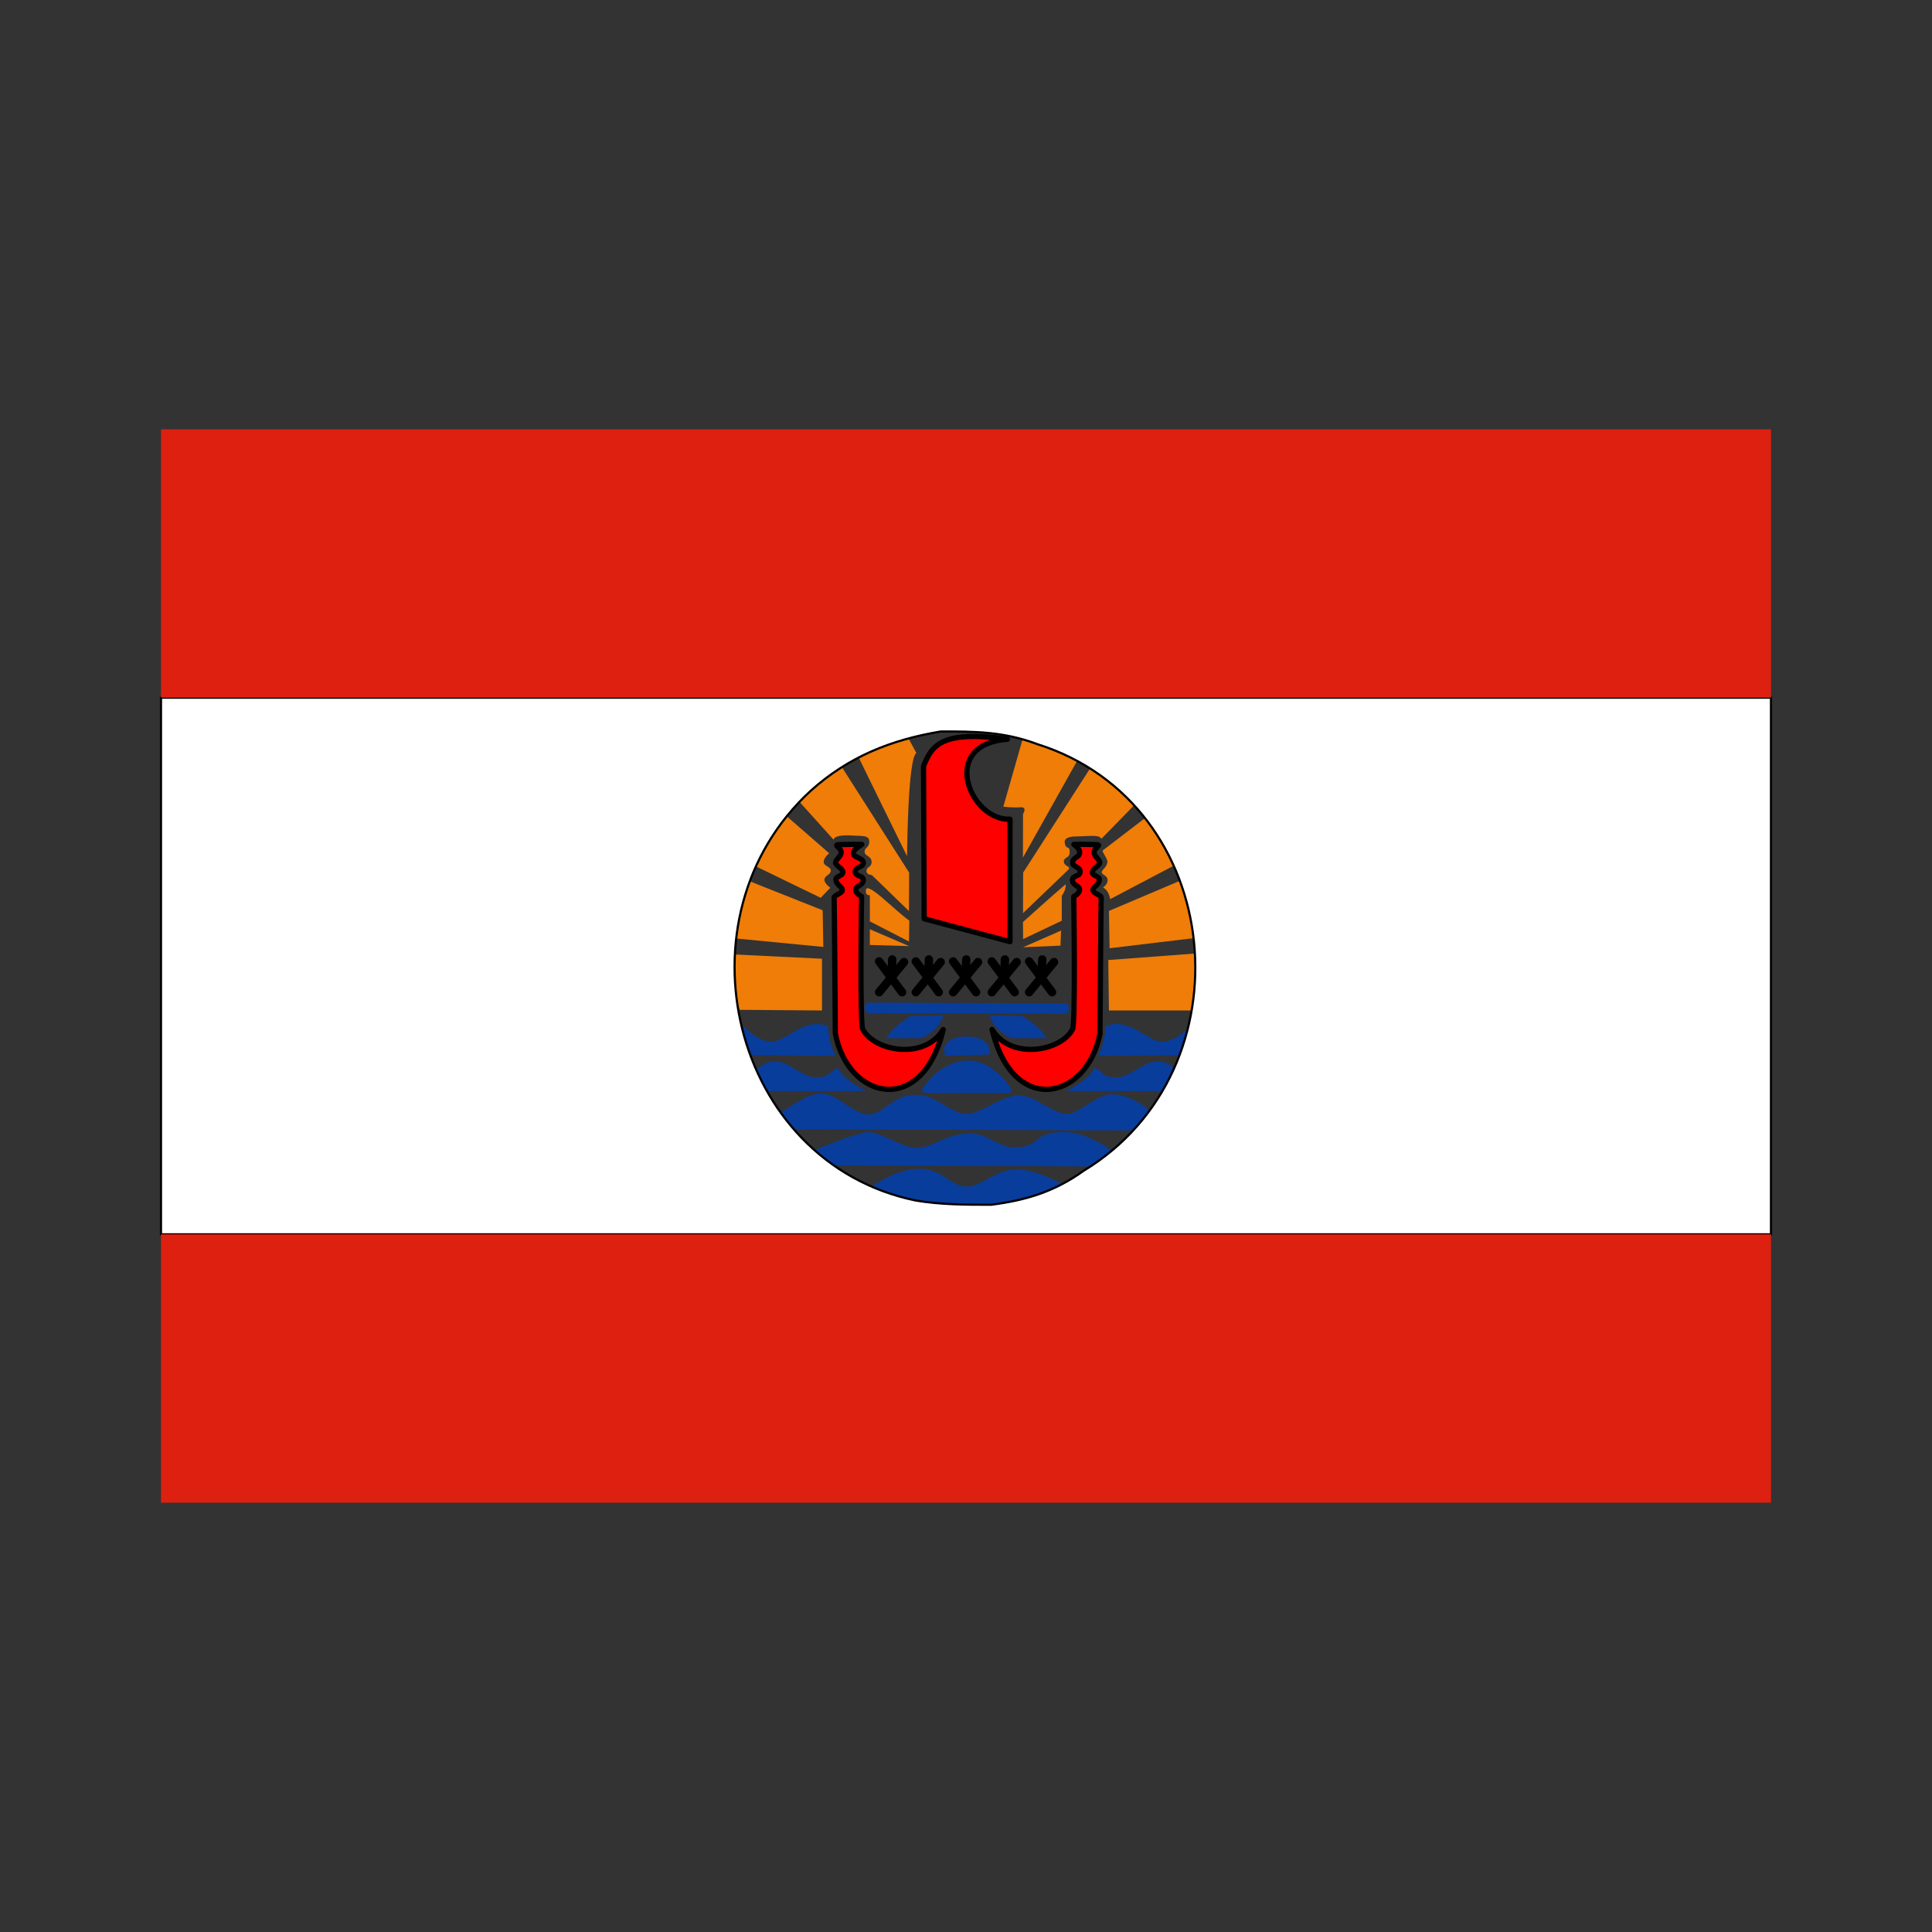 <svg:svg xmlns:dc="http://purl.org/dc/elements/1.1/" xmlns:ns2="http://creativecommons.org/ns#" xmlns:rdf="http://www.w3.org/1999/02/22-rdf-syntax-ns#" xmlns:svg="http://www.w3.org/2000/svg" height="892.908" id="svg548" viewBox="-74.409 -198.419 892.908 892.908" width="892.908">
  <svg:rect x="-74.409" y="-198.419" width="892.908" height="892.908" fill="#333333" stroke="none"/>
  <svg:path d="m327.9 352.16s11.2-9.09 22.1-9.09 13.93 7.57 21.5 8.18c7.57 0.6 13.92-7.57 23.31-7.87 9.39-0.31 21.19 6.66 21.19 6.66l-41.17 12.41-46.93-10.29z" fill="#083d9c" fill-rule="evenodd" id="path560" stroke="#083d9c" stroke-width="1.938pt" />
  <svg:path d="m304.28 338.83l139.88 0.61s-12.11-13.02-26.34-13.32c-14.23-0.31-10.29 6.05-21.19 6.96s-13.63-6.66-23.62-6.36-15.74 6.36-23.31 6.66c-7.57 0.31-17.26-7.57-23.01-7.26-5.76 0.3-26.34 9.08-26.34 9.08l3.93 3.63z" fill="#083d9c" fill-rule="evenodd" id="path561" stroke="#083d9c" stroke-width="1.938pt" />
  <svg:path d="m286.42 322.18l172.58 0.61c2.72-3.94-8.48-13.33-18.77-14.23-8.48 0.3-14.54 8.78-21.5 9.08-6.97 0.3-14.84-8.78-22.71-8.48s-16.04 8.48-23.92 8.48c-7.87 0-13.62-8.78-23.61-8.78s-14.54 9.69-22.11 9.08c-7.57-0.6-14.23-9.69-21.49-9.69-7.27 0-19.38 10.9-21.8 10.3-2.42-0.61 3.03 4.54 3.33 3.63z" fill="#083d9c" fill-rule="evenodd" id="path562" stroke="#083d9c" stroke-width="1.938pt" />
  <svg:path d="m352.72 226.2l39.67 10.6v-56.62c-18.17 0.91-33.31-34.51-1.21-36.94-31.49-4.54-35.12 3.64-38.76 12.42l0.3 70.54z" fill="#f00" fill-rule="evenodd" id="path563" stroke="#000" stroke-linejoin="round" stroke-width="2.422" />
  <svg:path d="m327.6 267.38l89.62 0.3" fill="#083d9c" fill-rule="evenodd" id="path564" stroke="#083d9c" stroke-linecap="round" stroke-width="4.844" />
  <svg:g fill="none" id="g570" stroke="#000" stroke-linecap="round" stroke-width="2" transform="matrix(1.938 0 0 1.938 0 -0)">
    <svg:path d="m171.25 126.89l5.47 7.35" id="path565" />
    <svg:path d="m171.25 134.24l5.94-7.19" id="path566" />
    <svg:path d="m174.38 126.42l-0.16 4.54" id="path567" />
  </svg:g>
  <svg:g fill="none" id="g574" stroke="#000" stroke-linecap="round" stroke-width="2" transform="matrix(1.938 0 0 1.938 16.955 -0)">
    <svg:path d="m171.25 126.89l5.47 7.35" id="path575" />
    <svg:path d="m171.25 134.24l5.94-7.19" id="path576" />
    <svg:path d="m174.38 126.42l-0.16 4.54" id="path577" />
  </svg:g>
  <svg:g fill="none" id="g578" stroke="#000" stroke-linecap="round" stroke-width="2" transform="matrix(1.938 0 0 1.938 34.213 -0)">
    <svg:path d="m171.25 126.89l5.47 7.35" id="path579" />
    <svg:path d="m171.25 134.24l5.94-7.19" id="path580" />
    <svg:path d="m174.38 126.42l-0.16 4.54" id="path581" />
  </svg:g>
  <svg:g fill="none" id="g582" stroke="#000" stroke-linecap="round" stroke-width="2" transform="matrix(1.938 0 0 1.938 52.076 -0)">
    <svg:path d="m171.25 126.89l5.47 7.35" id="path583" />
    <svg:path d="m171.25 134.24l5.94-7.19" id="path584" />
    <svg:path d="m174.38 126.42l-0.16 4.54" id="path585" />
  </svg:g>
  <svg:g fill="none" id="g586" stroke="#000" stroke-linecap="round" stroke-width="2" transform="matrix(1.938 0 0 1.938 69.334 -0)">
    <svg:path d="m171.25 126.89l5.47 7.35" id="path587" />
    <svg:path d="m171.25 134.24l5.94-7.19" id="path588" />
    <svg:path d="m174.38 126.42l-0.16 4.54" id="path589" />
  </svg:g>
  <svg:path d="m267.34 268.29l38.15 0.3v-23.92l-43.6-2.12 5.45 25.74z" fill="#ef7d08" fill-rule="evenodd" id="path590" />
  <svg:path d="m265.53 235.29l40.57 3.93-0.3-16.95-39.67-15.75-0.6 28.77z" fill="#ef7d08" fill-rule="evenodd" id="path591" />
  <svg:path d="m273.7 201.38l31.19 15.14 4.45-4.65s-2.87-1.98-2.72-3.8c0.05-1.84 2.88-2.12 2.93-4.11 0.06-1.84-3.2-2.06-3.24-3.9-0.21-2 2.51-4.13 2.51-4.13l-28.15-24.53-6.97 29.98z" fill="#ef7d08" fill-rule="evenodd" id="path592" />
  <svg:path d="m478.37 268.59h-40.26l-0.31-23.31 44.21-3.33-3.64 26.64z" fill="#ef7d08" fill-rule="evenodd" id="path593" />
  <svg:path d="m438.41 239.83l47.84-5.75-10.3-27.56-37.84 16.05 0.3 17.26z" fill="#ef7d08" fill-rule="evenodd" id="path594" />
  <svg:path d="m473.23 198.96l-34.52 18.16c-0.5-1.97-0.93-3.86-3.33-5.45 0 0 2.12-1.21 2.12-3.33s-2.72-2.42-2.72-3.63 2.49-2.27 2.64-5c-0.3-1.89-2.64-4.54-2.19-5.07l26.79-20.51 11.21 24.83z" fill="#ef7d08" fill-rule="evenodd" id="path595" />
  <svg:path d="m398.44 239.37l17.26-0.75 0.3-6.97-17.56 7.72z" fill="#ef7d08" fill-rule="evenodd" id="path596" />
  <svg:path d="m345.76 238.84l-18.16-0.53v-7.26l18.16 7.79z" fill="#ef7d08" fill-rule="evenodd" id="path597" />
  <svg:path d="m345.69 236.72l-18.09-9.31v-12.11s-2.12 0.31-1.82-2.12c0.1-5.04 13.3 9.21 20.06 13.86l-0.15 9.68z" fill="#ef7d08" fill-rule="evenodd" id="path598" />
  <svg:path d="m398.44 235.59l-0.07-7.87s16.35-14.76 19.83-17.49c0 3.03-1.89 5.38-1.89 5.38v11.5l-17.87 8.48z" fill="#ef7d08" fill-rule="evenodd" id="path599" />
  <svg:path d="m292.48 169.28c0.3 0.31 18.34 20.36 18.34 20.36 0.5-1.9 4.66-2.19 8.9-1.89s7.62-0.28 7.62 2.75c0 3.02-2.15 2.59-2.15 4.71s3.22 1.95 3.22 4.67-2.33 2.17-2.35 4.28c0 1.74 2.44 1.83 2.44 1.83l17.18 16.66 0.08-17.79-35.42-55.56-17.86 19.98z" fill="#ef7d08" fill-rule="evenodd" id="path600" />
  <svg:path d="m320.82 148.25c0.27 0.8 23.99 49.06 23.99 49.06s0.27-45.29 4.31-47.72l-6.74-12.4-21.56 11.06z" fill="#ef7d08" fill-rule="evenodd" id="path601" />
  <svg:path d="m425.15 150.13l-26.79 47.8 0.04-20.15s2.22-3.38-1.29-3.11c-3.5 0.27-7.81-0.27-7.81-0.27l10.78-37.75 25.07 13.48z" fill="#ef7d08" fill-rule="evenodd" id="path602" />
  <svg:path d="m452.65 170.62c-0.27 0.54-18.07 18.65-18.07 18.65-0.81-2.16-6.2-1.13-11.32-1.13s-5.83 1.65-5.56 3c0.54 3.5 2.27 0.92 2.27 4.15 0 3.24-2.49 2.06-2.72 4.43 0.25 2.72 3.91 2.04 1.77 4.1l-20.62 19.79 0.06-18.75 38.28-59.58 15.91 25.34z" fill="#ef7d08" fill-rule="evenodd" id="path603" />
  <svg:path d="m361.53 277.38c-8.63 14.29-31.69 10.05-37.09 0.08-1.61-0.46-0.66-61.55-0.66-61.55s-2.57-1.17-2.69-3.05c-0.12-1.9 3.5-2.07 3.5-4.5 0-2.42-3.7-1.47-3.77-3.91 0.01-2.34 3.95-2.01 3.77-4.17-0.21-2.44-4.4-2.08-4.58-4.32-0.14-1.78 3-3.33 3.87-4.13-0.56 0.03-2.91-0.04-2.93-0.05-2.2 0.05-4.4 0.1-6.6 0.14-4.7 0 0.08 1.02 0.01 3.73-0.04 1.77-2.38 2.95-2.59 4.49-0.07 1.57 3.34 2.68 3.39 4.58 0.04 1.69-3.36 1.8-3.24 3.38 0.21 2.65 3.01 3.24 2.97 4.85-0.05 1.61-3.77 2.22-3.78 3.5 0.13 2.49 0.54 62.82 0.54 62.82 5.93 30.73 40.17 38.55 49.88-1.89z" fill="#f00" fill-rule="evenodd" id="path604" stroke="#000" stroke-linejoin="round" stroke-width="2.422" />
  <svg:path d="m384.1 277.38c8.63 14.29 31.69 10.05 37.08 0.08 1.62-0.46 0.66-61.55 0.66-61.55s2.58-1.17 2.7-3.05c0.12-1.9-3.28-2.07-3.28-4.5 0-2.42 3.48-1.47 3.55-3.91-0.02-2.34-3.65-2.17-3.47-4.33 0.21-2.43 3.06-2.14 3.22-4.38 0.14-1.94-1.79-3.11-2.66-3.91 0.56 0.03 2.76-0.04 2.78-0.05 2.2 0.05 4.4 0.1 6.6 0.14 4.7 0-0.08 1.02-0.01 3.73 0.04 1.77 2.38 2.95 2.59 4.49 0.07 1.57-3.35 2.68-3.39 4.58-0.04 1.69 3.36 1.8 3.24 3.38-0.21 2.65-3.01 3.24-2.97 4.85s3.77 2.22 3.78 3.5c-0.13 2.49-0.54 62.82-0.54 62.82-5.94 30.73-40.17 38.55-49.88-1.89z" fill="#f00" fill-rule="evenodd" id="path606" stroke="#000" stroke-linejoin="round" stroke-width="2.422" />
  <svg:path d="m353.15 305.48l38.52-0.02c0.3-0.3-8.62-13.31-19.25-12.39-11.85 0.31-19.89 12.41-19.27 12.41z" fill="#083d9c" fill-rule="evenodd" id="path610" stroke="#083d9c" stroke-width="1.938pt" />
  <svg:path d="m475.99 304.54h-52.72s6.82-4.03 8.68-7.75c3.41 1.86 2.48 3.72 9.31 4.03 6.82 0.31 13.33-7.75 19.84-7.44s14.89 11.47 14.89 11.16z" fill="#083d9c" fill-rule="evenodd" id="path611" stroke="#083d9c" stroke-width="1.938pt" />
  <svg:path d="m268.25 304.54h52.72s-6.82-4.03-8.68-7.75c-3.41 1.86-2.48 3.72-9.31 4.03-6.82 0.31-13.33-7.75-19.84-7.44s-14.89 11.47-14.89 11.16z" fill="#083d9c" fill-rule="evenodd" id="path612" stroke="#083d9c" stroke-width="1.938pt" />
  <svg:path d="m272.19 287.97l37.54 0.3s-2.42-5.15-2.72-11.5c-9.69-3.33-17.56 7.26-24.53 7.57-6.96 0.3-14.23-7.57-14.23-7.57l3.94 11.2z" fill="#083d9c" fill-rule="evenodd" id="path613" stroke="#083d9c" stroke-width="1.938pt" />
  <svg:path d="m472.62 287.97l-37.54 0.3s2.42-5.15 2.72-11.5c9.69-3.33 17.56 7.26 24.53 7.57 6.96 0.3 14.23-7.57 14.23-7.57l-3.94 11.2z" fill="#083d9c" fill-rule="evenodd" id="path614" stroke="#083d9c" stroke-width="1.938pt" />
  <svg:path d="m362.72 288.27l19.07-0.6s0.3-5.76-9.69-5.76-9.08 6.66-9.38 6.36z" fill="#083d9c" fill-rule="evenodd" id="path615" stroke="#083d9c" stroke-width="1.938pt" />
  <svg:path d="m351.21 280.1c3.33-1.82 6.36-3.64 8.48-7.88l-13.02 0.31s-6.05 3.63-9.08 7.57h13.62z" fill="#083d9c" fill-rule="evenodd" id="path616" stroke="#083d9c" stroke-width="1.938pt" />
  <svg:path d="m393.3 280.1c-3.34-1.82-6.36-3.64-8.48-7.88l13.02 0.31s6.05 3.63 9.08 7.57h-13.62z" fill="#083d9c" fill-rule="evenodd" id="path617" stroke="#083d9c" stroke-width="1.938pt" />
  <svg:path d="m-6.073e-8 124.02v248.03h744.08v-248.03h-744.08zm360.42 15.62c15.5 0 29.06 0 44.56 5.86 87.2 27.34 98.83 150.38 21.32 197.25-13.57 9.77-27.13 13.67-42.63 15.63-11.63 0-23.25 0-34.88-1.96-85.26-17.57-112.39-130.85-48.44-189.44 17.44-15.62 36.81-23.44 60.07-27.34z" fill="#fff" id="selection_to_path" stroke="#000" />
  <svg:rect fill="#de2010" fill-rule="evenodd" height="124.02" id="rect618" stroke-width="1pt" width="744.09" x="0" y="372.05" />
  <svg:rect fill="#de2010" fill-rule="evenodd" height="124.02" id="rect619" stroke-width="1pt" width="744.09" x="0" y="0" />
</svg:svg>